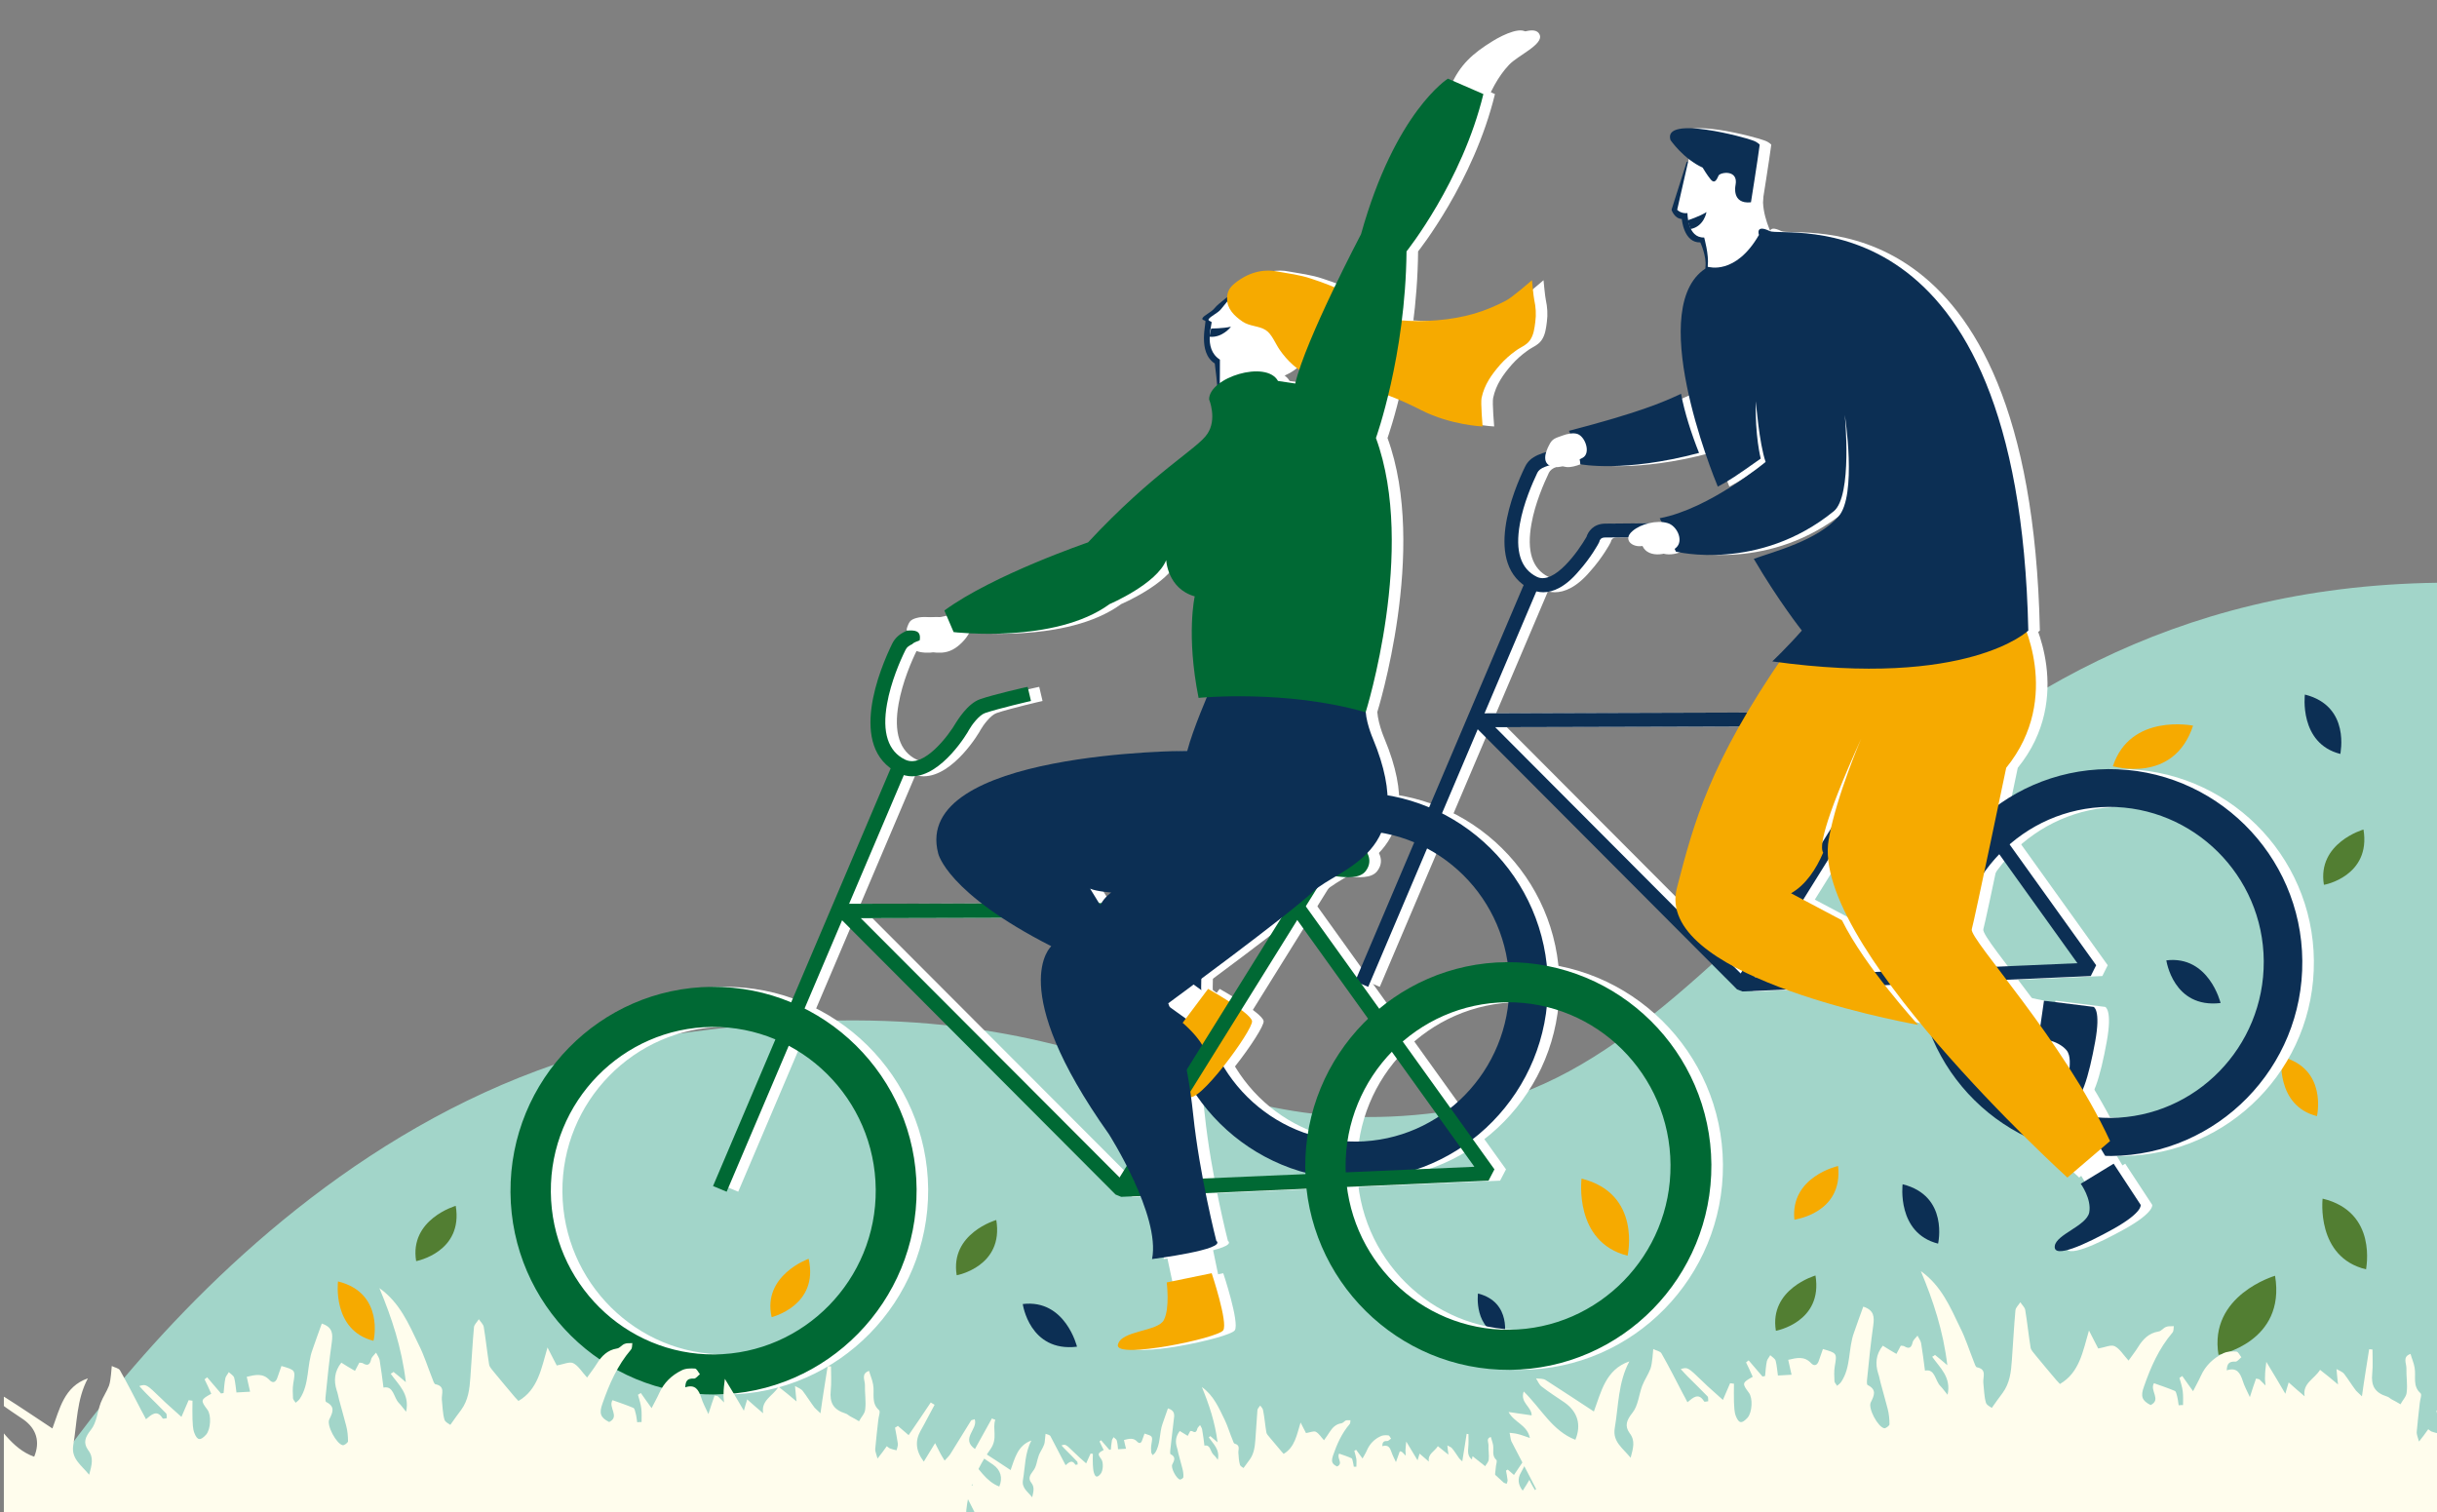 <?xml version="1.0" encoding="utf-8"?>
<!-- Generator: Adobe Illustrator 22.0.1, SVG Export Plug-In . SVG Version: 6.00 Build 0)  -->
<svg version="1.1" id="圖層_1" xmlns="http://www.w3.org/2000/svg" xmlns:xlink="http://www.w3.org/1999/xlink" x="0px" y="0px"
	 viewBox="0 0 948.1 588.2" style="enable-background:new 0 0 948.1 588.2;" xml:space="preserve">
<rect x="0" y="0" width="948.1" height="588.2" fill="#808080" stroke="none"/>
<style type="text/css">
	.st0{clip-path:url(#SVGID_2_);}
	.st1{fill:#A2D5C9;}
	.st2{fill:#527E32;}
	.st3{fill:#F6AA00;}
	.st4{fill:#0C2F54;}
	.st5{fill:#FFFFFF;}
	.st6{fill:#006934;}
	.st7{fill:#FFFDED;}
</style>
<g>
	<defs>
		<rect id="SVGID_1_" x="1.5" y="-3.4" width="947.1" height="591.6"/>
	</defs>
	<clipPath id="SVGID_2_">
		<use xlink:href="#SVGID_1_"  style="overflow:visible;"/>
	</clipPath>
	<g class="st0">
		<g>
			<g>
				<path class="st1" d="M948.6,601.5H1.5c0,0,98.6-177.6,267.7-200.1c169.1-22.6,188.6,49.4,301.3,29.7
					c112.7-19.7,166.6-201.6,378-204.4L948.6,601.5L948.6,601.5z"/>
			</g>
		</g>
		<g>
			<path class="st2" d="M885.1,496.3c0,0-25.9,7.5-22,30.8C863.1,527.1,889.4,522.2,885.1,496.3z"/>
			<path class="st2" d="M387.6,474.6c0,0-18.1,5.2-15.4,21.5C372.3,496.1,390.6,492.7,387.6,474.6z"/>
			<path class="st2" d="M903.6,466.3c0,0-2.7,22.8,16.9,27.5C920.4,493.8,925.3,471.5,903.6,466.3z"/>
			<path class="st2" d="M706.3,496.2c0,0-18.1,5.2-15.4,21.5C691,517.7,709.3,514.3,706.3,496.2z"/>
			<path class="st2" d="M919.5,322.7c0,0-18.1,5.2-15.4,21.5C904.2,344.3,922.5,340.8,919.5,322.7z"/>
			<path class="st2" d="M177.3,469.1c0,0-18.1,5.2-15.4,21.5C162,490.6,180.3,487.1,177.3,469.1z"/>
			<path class="st3" d="M615.3,458.5c0,0-3.2,24.7,17.9,30C633.2,488.5,638.8,464.4,615.3,458.5z"/>
			<path class="st3" d="M853.2,282.3c0,0-24.4-5-31.2,15.8C822,298,845.6,305.3,853.2,282.3z"/>
			<path class="st4" d="M419,523.9c0,0-4.5-18.6-21.1-16.6C397.9,507.3,400.5,526.1,419,523.9z"/>
			<path class="st4" d="M863.9,390.2c0,0-4.5-18.6-21.1-16.6C842.8,373.5,845.4,392.4,863.9,390.2z"/>
			<path class="st4" d="M740.2,460.7c0,0-2.4,19,13.8,23.1C754,483.8,758.3,465.2,740.2,460.7z"/>
			<path class="st4" d="M575,503.2c0,0-1.9,14.1,10.3,17.1C585.2,520.4,588.4,506.6,575,503.2z"/>
			<path class="st3" d="M887.6,411.1c0,0-2.4,19,13.8,23.1C901.4,434.2,905.7,415.6,887.6,411.1z"/>
			<path class="st3" d="M131.5,498.5c0,0-2.4,19,13.8,23.1C145.4,521.6,149.7,503,131.5,498.5z"/>
			<path class="st3" d="M715.1,453.6c0,0-18.7,4.1-17,20.9C698.1,474.4,717.1,472.1,715.1,453.6z"/>
			<path class="st3" d="M314.6,489.7c0,0-18.1,6.4-14.4,22.7C300.2,512.4,318.7,507.9,314.6,489.7z"/>
			<path class="st4" d="M896.7,270.2c0,0-2.4,19,13.8,23.1C910.4,293.3,914.7,274.7,896.7,270.2z"/>
		</g>
		<g>
			<g>
				<g>
					<g>
						<g>
							<polygon class="st5" points="536.8,383.9 531.7,381.8 597.9,226.1 603,228.2 							"/>
						</g>
						<g>
							<polygon class="st5" points="684.6,384.4 679.9,381.6 757.2,257.5 761.9,260.3 							"/>
						</g>
						<g>
							<path class="st5" d="M682.4,385.7l-2.1-0.8L577.8,282.1l1.9-4.6l168.2-0.5l2.3,1.1l69.8,97.4l-2.1,4.2L682.4,385.7z
								 M586.2,282.9l97.1,97.4l129.4-5.6l-66.1-92.2L586.2,282.9z"/>
						</g>
						<g>
							<path class="st5" d="M532.4,458.8c-41.4,0.3-75.3-33.2-75.6-74.6c-0.3-41.5,33-75.5,74.3-75.9c41.4-0.3,75.3,33.2,75.6,74.6
								C607.1,424.4,573.7,458.5,532.4,458.8z M531.3,323.1c-33,0.3-59.7,27.6-59.5,61c0.3,33.4,27.4,60.2,60.4,60
								c33-0.3,59.7-27.6,59.5-61S564.3,322.8,531.3,323.1z"/>
						</g>
						<g>
							<path class="st5" d="M825.9,449.7c-41.4,0.3-75.3-33.2-75.6-74.6c-0.3-41.5,33-75.5,74.3-75.9c41.4-0.3,75.3,33.2,75.6,74.6
								C900.6,415.3,867.2,449.3,825.9,449.7z M824.8,313.9c-33,0.3-59.7,27.6-59.5,61c0.3,33.4,27.4,60.2,60.4,60
								s59.7-27.6,59.5-61C885,340.6,857.8,313.7,824.8,313.9z"/>
						</g>
						<g>
							<path class="st5" d="M604.9,230.4c-1.9,0-3.5-0.5-4.8-1.1c-19.1-9.4-6.6-38.9-2.3-47.7c2.1-4.4,6.6-5.4,13.4-7.1
								c3.4-0.8,7.7-1.9,12.8-3.5l1.7,5.1c-5.4,1.7-9.7,2.8-13.3,3.6c-6.2,1.5-8.8,2.2-9.8,4.2c-1.9,4-5.4,11.9-6.8,19.9
								c-1.9,10.6,0.3,17.5,6.6,20.6c6.8,3.3,16.2-10.1,19.3-15.5c0.6-2,2.6-5.1,7.2-5.2c4,0,20.7-0.2,20.7-0.2l0.1,5.4
								c0,0-16.8,0.2-20.8,0.2c-1.7,0-2,1.1-2.1,1.3l-0.1,0.4l-0.2,0.4c-0.1,0.3-3.2,5.9-7.8,11
								C613.4,228.5,608.6,230.4,604.9,230.4z"/>
						</g>
						<g>
							<path class="st5" d="M760.1,250c-4.9-0.7-11.5,1.2-15.4,3c-4.2,1.9-9.9,0.7-13.6,2.6c-13.1,7,10.7,9.4,16.6,9.4
								c6-0.1,20.7,5.6,24.8,0.5C778.2,258.5,765.9,250.8,760.1,250z"/>
						</g>
					</g>
					<g>
						<g>
							<polygon class="st5" points="811.1,452.4 820.1,467.1 830.1,460.7 820.3,444.3 							"/>
							<path class="st5" d="M826.8,452.7l-12.8,7.8c0,0,4.3,5.9,3.3,11.2c-1.1,5.2-12.8,8.5-13.4,13c-0.7,5.2,11.8-0.5,23.1-6.8
								c11.3-6.4,10.3-9.2,10.3-9.2L826.8,452.7z"/>
						</g>
						<g>
							<polygon class="st5" points="784.7,399.1 806.7,403.5 808.1,391.9 784.2,387 							"/>
							<path class="st5" d="M799.7,389.3l-2.1,14.6c0,0,7.4,0.5,10.9,4.7c3.4,4.2-1.6,15.2,1.6,18.5c3.7,3.9,7.2-9.1,9.5-21.8
								c2.3-12.6-0.6-13.6-0.6-13.6L799.7,389.3z"/>
						</g>
						<path class="st5" d="M771.6,361.5c1.1-3.8,13.4-62.8,13.4-62.8c22.4-27.6,5.4-58.9,5.4-58.9c-67.7,2.3-91.5,14.6-91.5,14.6
							c-29.4,42.5-35.5,65.9-42,91c-8.7,33.6,83,51.3,93.8,53.3c-0.2-0.3-20.6-22.5-29.5-40.7l-19.8-10.5c5.8-3.3,9.8-9.5,12.5-15.8
							c-1.3-1.9-0.7-10.1,14.8-44.4c0,0-9.5,22.1-12.5,38.4c0.1-0.3,0.3-0.7,0.3-1.1c-11.1,39.6,92.4,133.5,92.4,133.5l16.6-14.2
							C807.4,404.8,770.6,365.3,771.6,361.5z"/>
						<g>
							<path class="st5" d="M660.7,63l-5.9,18.6c0,0,1,3.4,4,3.6c0,0,0.7,9.3,7.2,9.1c0,0,2.5,5.4,2,9.5
								c-0.5,4.1,11.1,3.4,19.5-11.8c0,0-4.6-8.5-3.7-16C684.5,68.6,674.4,57.9,660.7,63z"/>
							<path class="st5" d="M661.6,61.4L657,81.6c0,0,1.4,1.6,4,1.3c0,0-0.1,9.7,6.5,9.5c0,0,1.9,6.8,1.4,10.9
								c-0.5,4.1,12.3,3.8,20.8-11.3c0,0-4.6-8.5-3.7-16C686.8,68.6,675.3,56.3,661.6,61.4z"/>
							<path class="st5" d="M654.4,54.5c0,0,5,7.3,12.5,10.7c0,0,1.7,2.9,3.2,4.7c1.6,1.8,2.4-0.3,3-1.6c0.6-1.3,7.8-2.5,6.6,3.7
								c0,0-1.7,7.5,6,6.7c0,0,2.7-16.9,3.4-22.4c0,0-0.7-1-2.8-1.7C684.3,53.7,651.2,44.5,654.4,54.5z"/>
							<path class="st5" d="M661.1,85.7c0,0,4.7-1.5,7.3-3.2c0,0-0.9,5.6-6.2,6.6C662.3,89.2,661.7,88,661.1,85.7z"/>
						</g>
						<g>
							<path class="st5" d="M693,89.9c-5.7-2.8-4.2,1.5-4.2,1.5c-9.1,15.8-19.7,12.4-19.7,12.4c-25.3,14,1.8,81,3.7,85.5
								c4.6-2.4,7.2-4.2,16.7-10.9c0,0-2.3-8.9-1.9-22.3c0,0,1.3,16.4,3.8,23.6c0,0-21.9,18.3-41.2,21.9c0,0,3.8,7.2,6.3,13
								c0,0,32.2,8,61.4-15.7c7.4-6,4.3-37.5,4.3-37.5s4.9,31.4-2.5,39.6c-8.3,9.3-24.8,13.5-32.9,16.4
								c9.6,16.4,18.7,27.9,18.7,27.9c-5.6,6.4-11.5,12-11.5,12c76.3,10.6,99.6-12,99.6-12C789.9,73.7,698.7,92.6,693,89.9z"/>
							<path class="st5" d="M658.5,153.2c-7.3,3.4-16.4,7.3-43.6,14.4c0,0,4.4,9.3,4.4,13c0,0,16.9,3.4,46.2-4.4
								C662.4,168.4,659.9,160.5,658.5,153.2z"/>
						</g>
						<path class="st5" d="M607.2,173.1c-1.3,2.4-3.6,8,2.3,8.6c3.2,0.3,7.9-2.1,10.7-3.6c3.2-1.7,1.2-7.9-1.8-9.2
							c-1.7-0.7-4.3-0.1-5.9,0.5C609.4,170.5,608.4,170.7,607.2,173.1z"/>
						<path class="st5" d="M639.6,206.6c-3.9,3.3-0.1,6.5,3.9,5.8c2.3,5.2,11,3.4,13.6,0.1c2.2-2.9-0.4-8-3.8-9
							C649.1,202.2,642.8,203.8,639.6,206.6z"/>
					</g>
				</g>
				<g>
					<g>
						<polygon class="st5" points="476.3,388.4 468.8,398.4 454.9,388.4 462.4,378.3 						"/>
						<path class="st5" d="M474.5,384.7l-9.9,13.2c0,0,7.2,6.1,8.5,10.7s-9.1,13-6.2,17.7c2.9,4.7,25.3-25.8,24.7-29.1
							C491.1,394,474.5,384.7,474.5,384.7z"/>
					</g>
					<g>
						<g>
							<polygon class="st5" points="287.2,463.6 281.9,461.4 351.7,297.3 357,299.5 							"/>
						</g>
						<g>
							<polygon class="st5" points="443,464.2 438.1,461.2 519.6,330.4 524.5,333.3 							"/>
						</g>
						<g>
							<path class="st5" d="M440.7,465.6l-2.2-0.9l-108-108.3l2.1-4.8l177.3-0.5l2.4,1.2l73.6,102.6l-2.3,4.4L440.7,465.6z
								 M339.4,357.2l102.4,102.6l136.3-5.9l-69.7-97.1L339.4,357.2z"/>
						</g>
						<g>
							<path class="st5" d="M282.7,542.5c-43.6,0.3-79.3-35-79.6-78.7c-0.3-43.7,34.8-79.6,78.4-79.9c43.5-0.4,79.2,34.9,79.6,78.7
								C361.4,506.3,326.2,542.2,282.7,542.5z M281.5,399.5c-34.8,0.3-63,29.1-62.7,64.2c0.3,35.2,28.9,63.5,63.7,63.2
								s63-29.1,62.7-64.2C344.9,427.6,316.3,399.2,281.5,399.5z"/>
						</g>
						<g>
							<path class="st5" d="M591.9,532.9c-43.6,0.3-79.3-35-79.6-78.7c-0.3-43.7,34.8-79.6,78.4-79.9c43.6-0.3,79.3,35,79.6,78.7
								C670.6,496.7,635.5,532.6,591.9,532.9z M590.7,389.9c-34.8,0.3-63,29.1-62.7,64.2c0.3,35.2,28.9,63.5,63.7,63.2
								c34.8-0.3,63-29.1,62.7-64.2C654.2,418,625.6,389.6,590.7,389.9z"/>
						</g>
						<g>
							<path class="st5" d="M359.4,302c-1.8,0-3.6-0.4-5.4-1.3c-20.1-9.9-7-40.9-2.4-50.3c2.3-4.6,7-5.8,14.1-7.5
								c3.6-0.9,8.1-1.9,13.6-3.7l1.8,5.4c-5.7,1.9-10.3,2.9-14,3.8c-6.6,1.6-9.3,2.3-10.3,4.4c-2.1,4.2-5.7,12.5-7.2,21
								c-2,11.1,0.4,18.5,7,21.7c7.3,3.6,17.1-9.6,19.9-14.5c0.5-0.7,4.4-7.3,9.3-9c5.5-1.9,17.9-4.7,18.5-4.8l1.3,5.5
								c-0.1,0-12.6,2.9-17.9,4.7c-2.3,0.8-5.2,4.7-6.2,6.5C381.1,284.8,371,301.9,359.4,302z"/>
						</g>
						<g>
							<path class="st5" d="M522.6,322.6c-5.2-0.7-12,1.3-16.2,3.2c-4.4,2.1-10.5,0.7-14.4,2.8c-13.8,7.3,11.3,9.9,17.5,9.9
								c6.3-0.1,21.8,5.9,26.2,0.5C541.7,331.5,528.7,323.5,522.6,322.6z"/>
						</g>
					</g>
					<g>
						<g>
							<polygon class="st5" points="474.7,499.6 461.4,502.3 457.6,484.5 471,481.8 							"/>
							<path class="st5" d="M475.9,495.3l-17.5,3.6c0,0,1.3,10-1.1,14.6c-2.3,4.6-16.8,4-17.9,9.7s39.1-2.6,41-5.7
								C482.3,514.5,475.9,495.3,475.9,495.3z"/>
						</g>
						<path class="st5" d="M538.6,287.3c0,0-3.2-7.3-2.8-12.6c0.3-5.4-61-5.3-61-5.3s-6.2,14.2-8.4,22.7c0,0-107.4,0.1-96.9,39.9
							c0,0,3.2,15.3,44,36.1c0,0-18.2,15.9,22.4,73.1c0,0,20.2,31.7,16.8,48.6c0,0,29.3-3.7,25-7.1c0,0-6.5-25.3-9-49.1
							c-2.5-23.8-7.3-36.4-9.7-43.3c0,0,46.6-34.2,56.3-43.4C525,337.6,557.4,332.4,538.6,287.3z M432.6,352.2l-4-6.5
							c2.4,1.1,8.2,1.5,8.2,1.5C433.3,349.9,432.6,352.2,432.6,352.2z"/>
					</g>
					<g>
						<path class="st5" d="M357.4,245.3c2.6-0.1,5.6-0.3,4.9,3.8c-1.8,0.8-3.5,1-2.8,2.8c0.7,1.8,4.4,2.1,6.8,2c3.3-0.2,5.7-1.7,8-4
							c2.1-2.1,5.1-6.2,2.9-9.3c-1.8-2.4-4.9-0.7-7.3-0.5c-2.9,0.3-6-0.5-8.8,0.3c-1.1,0.3-2.2,0.7-2.8,1.7
							C357.9,242.4,356.8,245.3,357.4,245.3z"/>
						<g>
							<path class="st5" d="M484.7,113.5c0,0-6.4,4.7-7.6,6.3c-1.3,1.7-4.2,2.8-4.8,4c-0.3,0.6,0.7,0.8,1.1,1
								c0.6,0.3-3.2,12.2,3.7,16.6c0,0,1.3,9.9,1.2,13.3l15.6,6c0,0-0.4-13,4.2-15.2C514.3,138.2,518.9,108.4,484.7,113.5z"/>
							<path class="st5" d="M485.2,113.3c0,0-4.4,5.4-5.7,7c-1.3,1.6-4.1,2.7-4.8,3.9c-0.3,0.5,0.7,0.8,1.1,1
								c0.6,0.3-3.5,10.4,3.3,14.7c0,0,0,11.1-0.1,14.4l17.4,6.4c0,0-0.5-12.9,4-14.9C516.6,138.6,519.2,108.4,485.2,113.3z"/>
							<path class="st5" d="M475.7,127.8c0,0,4.6,0,7.7-0.7c0,0-3.3,4.4-8.3,3.9C475.1,131,475.1,130,475.7,127.8z"/>
							<path class="st5" d="M484.9,110.2c-2.1,1.7-3,3.3-3,5.9c-0.1,4,2.8,6.8,6,9c2.8,1.9,6.3,1.6,9,3.3c2.4,1.5,3.8,5.3,5.4,7.6
								c3,4.4,7.2,8.3,12.2,10.5c4.9,2.1,10.4,2.5,15.7,3.4c9.7,1.6,18.7,5.3,27.3,9.7c11.4,5.8,23.8,6.3,23.8,6.3
								s-0.8-9.3-0.4-11.1c1.1-5.2,3.9-9.1,7.3-13c1.7-1.9,3.7-3.7,5.8-5.2c1.9-1.5,4.3-2.2,5.7-4.2c1.5-2.1,1.8-4.8,2.1-7.2
								c0.4-2.8,0.2-5.8-0.4-8.5c-0.3-1.3-0.9-7.7-0.9-7.7s-7.5,6.6-10.2,8c-3.8,2-8.1,3.8-12.2,5c-8.9,2.6-19.6,3.4-28.9,2.6
								c-8.1-0.7-13.5-5.6-19.9-9.8c-4.4-2.9-9.6-4.7-14.7-6.4c-4.4-1.5-8.9-2-13.3-2.8C497.5,104.8,491.2,105.1,484.9,110.2z"/>
						</g>
						<path class="st5" d="M568.9,33.4c3.6-8.2,8.5-12.6,16.3-17.4c4.2-2.6,12.2-6.4,13.8-2.5c1.6,3.8-8.4,8-11.9,11.7
							c-4.2,4.4-7.7,11-9.5,16.7L568.9,33.4z"/>
						<path class="st5" d="M501.7,148.2c-4.6-8.3-26.9-1.3-26.8,7.2c0,0,3.2,7.7-0.7,13.4c-3.8,5.8-20.9,14.8-46.4,42.2
							c0,0-36.9,12.6-55.9,26.5l3.6,8.4c0,0,39.4,4.7,60.7-10.9c0,0,18.3-7.8,22-17.1c0,0,0.5,11.1,11.1,14.1c0,0-3.4,15,1.5,39.5
							c0,0,33.8-3.4,65,5.6c0,0,19.9-63.4,4-106.7c0,0,11.5-31.9,11.9-72.6c0,0,21.6-27,29.9-61.2l-13.7-6c0,0-20.5,12.8-33.8,60.5
							c0,0-21.5,40.8-25.6,58.1L501.7,148.2z"/>
					</g>
				</g>
			</g>
			<g>
				<g>
					<g>
						<g>
							<polygon class="st4" points="532.3,383.9 527.2,381.8 593.4,226.1 598.5,228.2 							"/>
						</g>
						<g>
							<polygon class="st4" points="680.1,384.4 675.4,381.6 752.7,257.5 757.4,260.3 							"/>
						</g>
						<g>
							<path class="st4" d="M677.9,385.7l-2.1-0.8L573.3,282.1l1.9-4.6l168.2-0.5l2.3,1.1l69.8,97.4l-2.1,4.2L677.9,385.7z
								 M581.7,282.9l97.1,97.4l129.4-5.6l-66.1-92.2L581.7,282.9z"/>
						</g>
						<g>
							<path class="st4" d="M527.9,458.8c-41.4,0.3-75.3-33.2-75.6-74.6c-0.3-41.5,33-75.5,74.3-75.9c41.4-0.3,75.3,33.2,75.6,74.6
								C602.6,424.4,569.2,458.5,527.9,458.8z M526.8,323.1c-33,0.3-59.7,27.6-59.5,61c0.3,33.4,27.4,60.2,60.4,60
								c33-0.3,59.7-27.6,59.5-61S559.8,322.8,526.8,323.1z"/>
						</g>
						<g>
							<path class="st4" d="M821.4,449.7c-41.4,0.3-75.3-33.2-75.6-74.6c-0.3-41.5,33-75.5,74.3-75.9c41.4-0.3,75.3,33.2,75.6,74.6
								C896.1,415.3,862.7,449.3,821.4,449.7z M820.3,313.9c-33,0.3-59.7,27.6-59.5,61c0.3,33.4,27.4,60.2,60.4,60
								c33-0.3,59.7-27.6,59.5-61C880.5,340.6,853.3,313.7,820.3,313.9z"/>
						</g>
						<g>
							<path class="st4" d="M600.4,230.4c-1.9,0-3.5-0.5-4.8-1.1c-19.1-9.4-6.6-38.9-2.3-47.7c2.1-4.4,6.6-5.4,13.4-7.1
								c3.4-0.8,7.7-1.9,12.8-3.5l1.7,5.1c-5.4,1.7-9.7,2.8-13.3,3.6c-6.2,1.5-8.8,2.2-9.8,4.2c-1.9,4-5.4,11.9-6.8,19.9
								c-1.9,10.6,0.3,17.5,6.6,20.6c6.8,3.3,16.2-10.1,19.3-15.5c0.6-2,2.6-5.1,7.2-5.2c4,0,20.7-0.2,20.7-0.2l0.1,5.4
								c0,0-16.8,0.2-20.8,0.2c-1.7,0-2,1.1-2.1,1.3l-0.1,0.4l-0.2,0.4c-0.1,0.3-3.2,5.9-7.8,11
								C608.9,228.5,604.1,230.4,600.4,230.4z"/>
						</g>
						<g>
							<path class="st4" d="M755.6,250c-4.9-0.7-11.5,1.2-15.4,3c-4.2,1.9-9.9,0.7-13.6,2.6c-13.1,7,10.7,9.4,16.6,9.4
								c6-0.1,20.7,5.6,24.8,0.5C773.7,258.5,761.4,250.8,755.6,250z"/>
						</g>
					</g>
					<g>
						<g>
							<polygon class="st5" points="806.6,452.4 815.6,467.1 825.6,460.7 815.8,444.3 							"/>
							<path class="st4" d="M822.3,452.7l-12.8,7.8c0,0,4.3,5.9,3.3,11.2c-1.1,5.2-12.8,8.5-13.4,13c-0.7,5.2,11.8-0.5,23.1-6.8
								c11.3-6.4,10.3-9.2,10.3-9.2L822.3,452.7z"/>
						</g>
						<g>
							<polygon class="st5" points="780.2,399.1 802.2,403.5 803.6,391.9 779.7,387 							"/>
							<path class="st4" d="M795.2,389.3l-2.1,14.6c0,0,7.4,0.5,10.9,4.7c3.4,4.2-1.6,15.2,1.6,18.5c3.7,3.9,7.2-9.1,9.5-21.8
								c2.3-12.6-0.6-13.6-0.6-13.6L795.2,389.3z"/>
						</g>
						<path class="st3" d="M767.1,361.5c1.1-3.8,13.4-62.8,13.4-62.8c22.4-27.6,5.4-58.9,5.4-58.9c-67.7,2.3-91.5,14.6-91.5,14.6
							c-29.4,42.5-35.5,65.9-42,91c-8.7,33.6,83,51.3,93.8,53.3c-0.2-0.3-20.6-22.5-29.6-40.7l-19.8-10.5c5.8-3.3,9.8-9.5,12.5-15.8
							c-1.3-1.9-0.7-10.1,14.8-44.4c0,0-9.5,22.1-12.5,38.4c0.1-0.3,0.3-0.7,0.3-1.1c-11.1,39.6,92.4,133.5,92.4,133.5l16.6-14.2
							C802.9,404.8,766.1,365.3,767.1,361.5z"/>
						<g>
							<path class="st4" d="M656.2,63l-5.9,18.6c0,0,1,3.4,4,3.6c0,0,0.7,9.3,7.2,9.1c0,0,2.5,5.4,2,9.5
								c-0.5,4.1,11.1,3.4,19.5-11.8c0,0-4.6-8.5-3.7-16C680,68.6,669.9,57.9,656.2,63z"/>
							<path class="st5" d="M657.1,61.4l-4.6,20.2c0,0,1.4,1.6,4,1.3c0,0-0.1,9.7,6.5,9.5c0,0,1.9,6.8,1.4,10.9
								c-0.5,4.1,12.3,3.8,20.8-11.3c0,0-4.6-8.5-3.7-16C682.3,68.6,670.8,56.3,657.1,61.4z"/>
							<path class="st4" d="M649.9,54.5c0,0,5,7.3,12.5,10.7c0,0,1.7,2.9,3.2,4.7c1.6,1.8,2.4-0.3,3-1.6c0.6-1.3,7.8-2.5,6.6,3.7
								c0,0-1.7,7.5,6,6.7c0,0,2.7-16.9,3.4-22.4c0,0-0.7-1-2.8-1.7C679.8,53.7,646.7,44.5,649.9,54.5z"/>
							<path class="st4" d="M656.6,85.7c0,0,4.7-1.5,7.3-3.2c0,0-0.9,5.6-6.2,6.6C657.8,89.2,657.2,88,656.6,85.7z"/>
						</g>
						<g>
							<path class="st4" d="M688.5,89.9c-5.7-2.8-4.2,1.5-4.2,1.5c-9.1,15.8-19.7,12.4-19.7,12.4c-25.3,14,1.8,81,3.7,85.5
								c4.6-2.4,7.2-4.2,16.7-10.9c0,0-2.3-8.9-1.9-22.3c0,0,1.3,16.4,3.8,23.6c0,0-21.9,18.3-41.2,21.9c0,0,3.8,7.2,6.3,13
								c0,0,32.2,8,61.4-15.7c7.4-6,4.3-37.5,4.3-37.5s4.9,31.4-2.5,39.6c-8.3,9.3-24.8,13.5-32.9,16.4
								c9.6,16.4,18.7,27.9,18.7,27.9c-5.6,6.4-11.5,12-11.5,12c76.3,10.6,99.6-12,99.6-12C785.4,73.7,694.2,92.6,688.5,89.9z"/>
							<path class="st4" d="M654,153.2c-7.3,3.4-16.4,7.3-43.6,14.4c0,0,4.4,9.3,4.4,13c0,0,16.9,3.4,46.2-4.4
								C657.9,168.4,655.4,160.5,654,153.2z"/>
						</g>
						<path class="st5" d="M602.7,173.1c-1.3,2.4-3.6,8,2.3,8.6c3.2,0.3,7.9-2.1,10.7-3.6c3.2-1.7,1.2-7.9-1.8-9.2
							c-1.7-0.7-4.3-0.1-5.9,0.5C604.9,170.5,603.9,170.7,602.7,173.1z"/>
						<path class="st5" d="M635.1,206.6c-3.9,3.3-0.1,6.5,3.9,5.8c2.3,5.2,11,3.4,13.6,0.1c2.2-2.9-0.4-8-3.8-9
							C644.6,202.2,638.3,203.8,635.1,206.6z"/>
					</g>
				</g>
				<g>
					<g>
						<polygon class="st5" points="471.8,388.4 464.3,398.4 450.4,388.4 457.9,378.3 						"/>
						<path class="st3" d="M470,384.7l-9.9,13.2c0,0,7.2,6.1,8.5,10.7s-9.1,13-6.2,17.7c2.9,4.7,25.3-25.8,24.7-29.1
							S470,384.7,470,384.7z"/>
					</g>
					<g>
						<g>
							<polygon class="st6" points="282.7,463.6 277.4,461.4 347.2,297.3 352.5,299.5 							"/>
						</g>
						<g>
							<polygon class="st6" points="438.5,464.2 433.6,461.2 515.1,330.4 520,333.3 							"/>
						</g>
						<g>
							<path class="st6" d="M436.2,465.6l-2.2-0.9L326,356.4l2.1-4.8l177.3-0.5l2.4,1.2l73.6,102.6l-2.3,4.4L436.2,465.6z
								 M334.9,357.2l102.4,102.6l136.3-5.9l-69.7-97.1L334.9,357.2z"/>
						</g>
						<g>
							<path class="st6" d="M278.2,542.5c-43.6,0.3-79.3-35-79.6-78.7c-0.3-43.7,34.8-79.6,78.4-79.9s79.3,35,79.6,78.7
								C356.9,506.3,321.7,542.2,278.2,542.5z M277,399.5c-34.8,0.3-63,29.1-62.7,64.2c0.3,35.2,28.9,63.5,63.7,63.2
								s63-29.1,62.7-64.2C340.4,427.6,311.8,399.2,277,399.5z"/>
						</g>
						<g>
							<path class="st6" d="M587.4,532.9c-43.6,0.3-79.3-35-79.6-78.7s34.8-79.6,78.4-79.9c43.6-0.3,79.3,35,79.6,78.7
								C666.1,496.7,631,532.6,587.4,532.9z M586.2,389.9c-34.8,0.3-63,29.1-62.7,64.2c0.3,35.2,28.9,63.5,63.7,63.2
								c34.8-0.3,63-29.1,62.7-64.2C649.7,418,621.1,389.6,586.2,389.9z"/>
						</g>
						<g>
							<path class="st6" d="M354.9,302c-1.8,0-3.6-0.4-5.4-1.3c-20.1-9.9-7-40.9-2.4-50.3c2.3-4.6,7-5.8,14.1-7.5
								c3.6-0.9,8.1-1.9,13.6-3.7l1.8,5.4c-5.7,1.9-10.3,2.9-14,3.8c-6.6,1.6-9.3,2.3-10.3,4.4c-2.1,4.2-5.7,12.5-7.2,21
								c-2,11.1,0.4,18.5,7,21.7c7.3,3.6,17.1-9.6,19.9-14.5c0.5-0.7,4.4-7.3,9.3-9c5.5-1.9,17.9-4.7,18.5-4.8l1.3,5.5
								c-0.1,0-12.6,2.9-17.9,4.7c-2.3,0.8-5.2,4.7-6.2,6.5C376.6,284.8,366.5,301.9,354.9,302z"/>
						</g>
						<g>
							<path class="st6" d="M518.1,322.6c-5.2-0.7-12,1.3-16.2,3.2c-4.4,2.1-10.5,0.7-14.4,2.8c-13.8,7.3,11.3,9.9,17.5,9.9
								c6.3-0.1,21.8,5.9,26.2,0.5C537.2,331.5,524.2,323.5,518.1,322.6z"/>
						</g>
					</g>
					<g>
						<g>
							<polygon class="st5" points="470.2,499.6 456.9,502.3 453.1,484.5 466.5,481.8 							"/>
							<path class="st3" d="M471.4,495.3l-17.5,3.6c0,0,1.3,10-1.1,14.6c-2.3,4.6-16.8,4-17.9,9.7s39.1-2.6,41-5.7
								C477.8,514.5,471.4,495.3,471.4,495.3z"/>
						</g>
						<path class="st4" d="M534.1,287.3c0,0-3.2-7.3-2.8-12.6c0.3-5.4-61-5.3-61-5.3s-6.2,14.2-8.4,22.7c0,0-107.4,0.1-96.9,39.9
							c0,0,3.2,15.3,44,36.1c0,0-18.2,15.9,22.4,73.1c0,0,20.2,31.7,16.8,48.6c0,0,29.3-3.7,25-7.1c0,0-6.5-25.3-9-49.1
							c-2.5-23.8-7.3-36.4-9.7-43.3c0,0,46.6-34.2,56.3-43.4C520.5,337.6,552.9,332.4,534.1,287.3z M428.1,352.2l-4-6.5
							c2.4,1.1,8.2,1.5,8.2,1.5C428.8,349.9,428.1,352.2,428.1,352.2z"/>
					</g>
					<g>
						<path class="st5" d="M352.9,245.3c2.6-0.1,5.6-0.3,4.9,3.8c-1.8,0.8-3.5,1-2.8,2.8c0.7,1.8,4.4,2.1,6.8,2c3.3-0.2,5.7-1.7,8-4
							c2.1-2.1,5.1-6.2,2.9-9.3c-1.8-2.4-4.9-0.7-7.3-0.5c-2.9,0.3-6-0.5-8.8,0.3c-1.1,0.3-2.2,0.7-2.8,1.7
							C353.5,242.4,352.3,245.3,352.9,245.3z"/>
						<g>
							<path class="st4" d="M480.2,113.5c0,0-6.4,4.7-7.6,6.3c-1.3,1.7-4.2,2.8-4.8,4c-0.3,0.6,0.7,0.8,1.1,1
								c0.6,0.3-3.2,12.2,3.7,16.6c0,0,1.3,9.9,1.2,13.3l15.6,6c0,0-0.4-13,4.2-15.2C509.8,138.2,514.4,108.4,480.2,113.5z"/>
							<path class="st5" d="M480.7,113.3c0,0-4.4,5.4-5.7,7c-1.3,1.6-4.1,2.7-4.8,3.9c-0.3,0.5,0.7,0.8,1.1,1
								c0.6,0.3-3.5,10.4,3.3,14.7c0,0,0,11.1-0.1,14.4l17.4,6.4c0,0-0.5-12.9,4-14.9C512.1,138.6,514.7,108.4,480.7,113.3z"/>
							<path class="st4" d="M471.2,127.8c0,0,4.6,0,7.7-0.7c0,0-3.3,4.4-8.3,3.9C470.6,131,470.6,130,471.2,127.8z"/>
							<path class="st3" d="M480.4,110.2c-2.1,1.7-3,3.3-3,5.9c-0.1,4,2.8,6.8,6,9c2.8,1.9,6.3,1.6,9,3.3c2.4,1.5,3.8,5.3,5.4,7.6
								c3,4.4,7.2,8.3,12.2,10.5c4.9,2.1,10.4,2.5,15.7,3.4c9.7,1.6,18.7,5.3,27.3,9.7c11.4,5.8,23.8,6.3,23.8,6.3
								s-0.8-9.3-0.4-11.1c1.1-5.2,3.9-9.1,7.3-13c1.7-1.9,3.7-3.7,5.8-5.2c1.9-1.5,4.3-2.2,5.7-4.2c1.5-2.1,1.8-4.8,2.1-7.2
								c0.4-2.8,0.2-5.8-0.4-8.5c-0.3-1.3-0.9-7.7-0.9-7.7s-7.5,6.6-10.2,8c-3.8,2-8.1,3.8-12.2,5c-8.9,2.6-19.6,3.4-28.9,2.6
								c-8.1-0.7-13.5-5.6-19.9-9.8c-4.4-2.9-9.6-4.7-14.7-6.4c-4.4-1.5-8.9-2-13.3-2.8C492.9,104.8,486.7,105.1,480.4,110.2z"/>
						</g>
						<path class="st5" d="M564.4,33.4c3.6-8.2,8.5-12.6,16.3-17.4c4.2-2.6,12.2-6.4,13.8-2.5c1.6,3.8-8.4,8-11.9,11.7
							c-4.2,4.4-7.7,11-9.5,16.7L564.4,33.4z"/>
						<path class="st6" d="M497.2,148.2c-4.6-8.3-26.9-1.3-26.8,7.2c0,0,3.2,7.7-0.7,13.4c-3.8,5.8-20.9,14.8-46.4,42.2
							c0,0-36.9,12.6-55.9,26.5l3.6,8.4c0,0,39.4,4.7,60.7-10.9c0,0,18.3-7.8,22-17.1c0,0,0.5,11.1,11.1,14.1c0,0-3.4,15,1.5,39.5
							c0,0,33.8-3.4,65,5.6c0,0,19.9-63.4,4-106.7c0,0,11.5-31.9,11.9-72.6c0,0,21.6-27,29.9-61.2l-13.8-6c0,0-20.5,12.8-33.8,60.5
							c0,0-21.5,40.8-25.6,58.1L497.2,148.2z"/>
					</g>
				</g>
			</g>
		</g>
		<g>
			<g id="WBqmeK_27_">
				<g>
					<path class="st7" d="M594.7,603.7c127.1,0,254.2,0,381.3,0c-0.1-4.7,0.2-9.5-0.3-14.2c-1.3-12.1,2.6-22.8,9.3-32.3
						c3-4.2,0.7-7.8,1.9-11.5c-0.4-0.1-0.9-0.3-1.3-0.5c-2.2,3.9-4.4,7.9-6.6,11.9c-5.7-4.1,1.3-7.7-0.1-11.6
						c-0.7,0.3-1.3,0.3-1.4,0.5c-2.7,4.4-5.4,8.7-8.1,13.1c-0.6,0.9-1.5,1.7-2.2,2.5c-0.5-0.9-1.1-1.7-1.5-2.5
						c-0.7-1.4-1.5-2.8-2.2-4.3c-1.6,2.6-2.9,4.8-4.4,7.2c-3.2-4.2-3.4-8.1-1.3-11.9c1.9-3.3,3.6-6.8,5.5-10.2
						c-0.5-0.3-1-0.6-1.5-0.9c-2.8,4.2-5.7,8.5-8.6,12.7c-1.6-1.4-2.9-2.5-4.2-3.6c-0.4,0.3-0.7,0.5-1.1,0.7
						c0.4,2.1,0.8,4.2,1.1,6.2c0.1,0.9-0.3,1.7-0.5,2.6c-0.9-0.2-1.7-0.4-2.5-0.7c-0.5-0.2-0.9-0.6-1.3-0.9
						c-1.1,1.6-2.1,2.9-3.6,4.8c-0.5-1.8-0.9-2.7-0.9-3.6c0.3-3.8,0.8-7.6,1.2-11.4c0.1-1.3,0.9-3.3,0.3-3.8
						c-3.2-2.8-1.7-6.5-2.3-9.9c-0.3-1.9-1.1-3.6-1.6-5.4c-3.2,1.1-1.6,3.6-1.6,5.5c-0.1,3.1,0.5,6.4,0.1,9.5
						c-0.1,1.6-1.6,3-2.4,4.6c-1.1-0.7-2.3-1.3-3.4-1.9c-0.6-0.3-1.1-0.9-1.8-1.1c-4.8-1.5-6.3-4.2-5.8-9c0.3-3,0.1-6.2,0.1-9.3
						c-0.4-0.1-0.8-0.1-1.3-0.1c-0.9,5.8-1.9,11.7-2.8,18.3c-1.3-1.3-1.9-1.7-2.3-2.2c-1.6-2.1-3-4.4-4.6-6.5c-0.7-0.9-2-1.3-3-1.9
						c0.1,1.1,0.2,2.1,0.3,3.2c0.1,0.7,0.1,1.3,0.3,2.8c-2.7-2.3-4.8-4-7-5.7c-2.2,3.6-6.9,5.2-6,10.3c-2-1.7-4-3.4-6.2-5.4
						c-0.5,1.7-0.9,2.8-1.3,4.4c-2.4-4.2-4.6-7.7-7.4-12.4c-0.3,2.4-0.5,4-0.5,5.7c-0.1,1.2,0.1,2.4,0.2,3.5
						c-0.8-0.8-1.7-1.7-2.4-2.4c-0.1-0.1-0.5-0.1-1.3-0.3c-0.7,2.1-1.5,4.2-2.4,7.2c-1.2-2.6-2.2-4.4-2.8-6.4c-1-3-2.3-5.3-6.2-4
						c0.1-2.6,0.9-3.5,3.3-3.4c0.8,0.1,1.6-1.1,2.4-1.7c-0.6-0.7-1.2-2.1-1.9-2.2c-1.7-0.1-3.7-0.1-5.2,0.7
						c-3.9,1.9-6.9,4.8-8.7,8.8c-0.9,2-2,3.9-3,5.9c-1.7-2.3-2.9-4.1-4.2-5.9c-0.3,0.2-0.7,0.5-1.1,0.7c0.5,1.8,1.1,3.6,1.3,5.4
						c0.2,1.7,0.1,3.4,0.1,5.2c-0.5,0-1.1,0-1.7,0.1c-0.2-1.2-0.3-2.4-0.6-3.5c-0.2-0.7-0.4-1.9-0.9-2.1c-2.6-1.1-5.3-2-8.1-3
						c-1.8,2.8,3,6.4-1.3,8.5c-3.4-1.7-4-3.4-2.6-7.2c2.6-7.5,5.8-14.8,11.1-21c0.5-0.6,0.4-1.7,0.5-2.5c-1,0.1-2.1-0.1-3,0.3
						c-1.1,0.4-1.9,1.7-3,1.8c-3.7,0.6-6,3-7.8,5.9c-1.1,1.8-2.4,3.4-3.8,5.4c-2.1-2.3-3.4-4.6-5.4-5.6c-1.5-0.7-3.9,0.5-6.4,0.9
						c-0.7-1.4-1.9-3.6-3.6-7c-2.4,8.2-3.7,16.4-11.3,20.8c-0.5-0.5-0.9-1-1.4-1.5c-2.7-3.2-5.4-6.4-8.1-9.7
						c-0.7-0.9-1.7-1.9-1.9-2.9c-0.8-4.9-1.3-9.9-2.1-14.7c-0.2-1.1-1.3-2-1.9-3c-0.7,1.1-1.8,2.1-1.9,3.1c-0.6,6.5-0.9,13-1.4,19.5
						c-0.3,4.5-0.8,8.9-3.6,12.7c-1.3,1.7-2.5,3.4-4.2,5.8c-0.4-0.3-2.1-1.1-2.3-2.1c-0.7-2.4-0.7-5.2-1-7.7c-0.2-2.3,1.5-5.2-2.5-6
						c-0.5-0.1-0.9-1.4-1.2-2.2c-1.8-4.5-3.2-9.1-5.4-13.4c-3.8-7.9-7.3-16.2-15.2-21.8c4.8,11.5,8.7,23.2,10.3,36.6
						c-2.1-1.8-3.4-2.9-4.8-4c-0.3,0.3-0.7,0.5-1.1,0.7c3,4.3,7.5,7.9,6,14.8c-1.2-1.4-1.9-2.5-2.8-3.4c-2.1-2.1-2-6.8-6-6
						c-0.5-3.7-0.9-7.2-1.5-10.7c-0.2-1-0.9-1.9-1.4-2.9c-0.7,0.9-1.7,1.7-1.9,2.6c-0.5,2.3-1.5,2.6-3.3,1.5
						c-0.3-0.2-0.9-0.1-1.3-0.2c-0.6,1.1-1.1,2-1.7,3.2c-1.9-1.1-3.6-2.1-5.3-3.2c-2.7,3.4-3,7-1.8,10.8c0.4,1.1,0.6,2.3,0.9,3.5
						c0.9,3.4,1.9,6.8,2.8,10.3c0.5,1.9,0.7,4,0.7,6c0,0.5-1.5,1.7-2.1,1.5c-2.4-0.5-6.3-7.7-5.2-10c1.4-2.8,2.4-5-1.2-6.8
						c-0.4-0.2-0.3-1.6-0.2-2.4c0.7-7,1.4-13.9,2.4-20.9c0.4-3.1,0.4-5.8-3.9-7.2c-1.3,3.4-2.4,6.8-3.6,10.1
						c-2.3,6.2-1.1,13.4-5,19.2c-0.4,0.6-1.1,1.1-1.6,1.5c-0.3-0.6-0.9-1.1-1-1.7c-0.1-1.9-0.2-3.9,0.1-5.8c0.9-5.2,0.9-5.2-4.6-6.8
						c-0.5,1.4-1,2.8-1.5,4.3c-0.5,1.8-1.7,2.7-3.1,1.2c-2.6-2.8-5.5-2.1-8.9-1.3c0.5,2.1,0.9,4.1,1.3,5.8c-1.7,0.1-3.2,0.2-5.3,0.3
						c-0.3-1.9-0.4-3.9-0.9-5.8c-0.3-0.8-1.3-1.4-2.1-2.1c-0.4,0.8-1.1,1.5-1.3,2.3c-0.4,1.9-0.5,3.9-0.7,5.8
						c-0.3,0.1-0.7,0.1-1,0.2c-1.8-2.1-3.6-4.2-5.4-6.3c-0.3,0.3-0.7,0.5-1,0.8c0.9,1.9,1.8,3.7,2.6,5.6c-4.2,2.3-4.2,2.6-1.5,6.2
						c1.6,2.1,1.3,7.6-0.5,9.7c-2.2,2.4-3.4,2.4-4.6-0.7c-0.6-1.6-0.6-3.5-0.7-5.3c-0.1-2.4,0-4.8,0-7.2c-0.5-0.1-1-0.1-1.5-0.2
						c-0.9,2.1-1.8,4.1-2.8,6.5c-2.8-2.6-5.5-4.8-7.9-7.2c-5.8-5.6-5.8-5.6-8.5-4.8c1,1.1,1.9,2.1,2.7,2.9c2.6,2.6,5.2,5.1,7.7,7.7
						c0.4,0.4,0.2,1.3,0.3,1.9c-0.5,0.1-1.5,0.3-1.6,0.1c-2.2-3.6-4.3-1.5-6.5,0.3c-0.7-1.3-1.2-2.4-1.8-3.4
						c-2.7-5.2-5.4-10.5-8.3-15.6c-0.5-0.9-2.1-1.1-3.2-1.7c-0.1,1.1-0.2,2.3-0.3,3.3c-0.2,1.5-0.3,3-0.8,4.4
						c-0.9,2.3-2.3,4.3-3.2,6.6c-1.3,3.5-1.6,7.8-3.8,10.5c-2.3,2.9-3.1,5.1-1.1,7.9c2.3,3,1.4,5.8,0.4,9.6c-3.1-3.8-7-6.2-6.2-11.4
						c1.5-8.7,1.3-17.9,5.7-26.1c-9.3,3.2-11,12-13.8,19.5c-6.6-4.3-12.6-8.3-18.7-12.2c-1-0.7-2.6-0.5-3.8-0.7
						c0.7,1.1,1.2,2.5,2.2,3.2c2.8,2.2,6,4.2,8.9,6.2c5.1,3.6,6.6,8.7,4.2,14.5c-8.9-3.4-13.2-12-20.1-18.8c-1.5,4.4,3,5.8,3.1,9.3
						c-2.9-0.4-5.6-0.8-9-1.3c2.3,4.2,7.2,4.9,8.3,10.1c-2.1-0.7-3.3-1.2-4.6-1.5c-1.1-0.3-2.2-0.4-3.3-0.5c0.3,1.1,0.3,2.3,0.7,3.3
						c4.6,8.9,9.3,17.7,13.7,26.7c1.5,3.1,2.4,6.5,3.5,9.8c-0.5,0.3-1.1,0.6-1.7,0.9c-8.5-12.2-18.8-22.6-30.6-31.6
						c-1.1,3.9,1.7,6.1,3.6,8.4C583.8,584.1,589.7,593.7,594.7,603.7z"/>
				</g>
			</g>
			<g id="WBqmeK_26_">
				<g>
					<path class="st7" d="M-5,610.3c127.1,0,254.2,0,381.3,0c-0.1-4.7,0.2-9.5-0.3-14.2c-1.3-12.1,2.6-22.8,9.3-32.3
						c3-4.2,0.7-7.8,1.9-11.5c-0.4-0.1-0.9-0.3-1.3-0.5c-2.2,3.9-4.4,7.9-6.6,11.9c-5.7-4.1,1.3-7.7-0.1-11.6
						c-0.7,0.3-1.3,0.3-1.4,0.5c-2.7,4.4-5.4,8.7-8.1,13.1c-0.6,0.9-1.5,1.7-2.2,2.5c-0.5-0.9-1.1-1.7-1.5-2.5
						c-0.7-1.4-1.5-2.8-2.2-4.3c-1.6,2.6-2.9,4.8-4.4,7.2c-3.2-4.2-3.4-8.1-1.3-11.9c1.9-3.3,3.6-6.8,5.5-10.2
						c-0.5-0.3-1-0.6-1.5-0.9c-2.8,4.2-5.7,8.5-8.6,12.7c-1.6-1.4-2.9-2.5-4.2-3.6c-0.4,0.3-0.7,0.5-1.1,0.7
						c0.4,2.1,0.8,4.2,1.1,6.2c0.1,0.9-0.3,1.7-0.5,2.6c-0.9-0.2-1.7-0.4-2.5-0.7c-0.5-0.2-0.9-0.6-1.3-0.9
						c-1.1,1.6-2.1,2.9-3.6,4.8c-0.5-1.8-0.9-2.7-0.9-3.6c0.3-3.8,0.8-7.6,1.2-11.4c0.1-1.3,0.9-3.3,0.3-3.8
						c-3.2-2.8-1.7-6.5-2.3-9.9c-0.3-1.9-1.1-3.6-1.6-5.4c-3.2,1.1-1.6,3.6-1.6,5.5c-0.1,3.1,0.5,6.4,0.1,9.5
						c-0.1,1.6-1.6,3-2.4,4.6c-1.1-0.7-2.3-1.3-3.4-1.9c-0.6-0.3-1.1-0.9-1.8-1.1c-4.8-1.5-6.3-4.2-5.8-9c0.3-3,0.1-6.2,0.1-9.3
						c-0.4-0.1-0.8-0.1-1.3-0.1c-0.9,5.8-1.9,11.7-2.8,18.3c-1.3-1.3-1.9-1.7-2.3-2.2c-1.6-2.1-3-4.4-4.6-6.5c-0.7-0.9-2-1.3-3-1.9
						c0.1,1.1,0.2,2.1,0.3,3.2c0.1,0.7,0.1,1.3,0.3,2.8c-2.7-2.3-4.8-4-7-5.7c-2.2,3.6-6.9,5.2-6,10.3c-2-1.7-4-3.4-6.2-5.4
						c-0.5,1.7-0.9,2.8-1.3,4.4c-2.4-4.2-4.6-7.7-7.4-12.4c-0.3,2.4-0.5,4-0.5,5.7c-0.1,1.2,0.1,2.4,0.2,3.5
						c-0.8-0.8-1.7-1.7-2.4-2.4c-0.1-0.1-0.5-0.1-1.3-0.3c-0.7,2.1-1.5,4.2-2.4,7.2c-1.2-2.6-2.2-4.4-2.8-6.4c-1-3-2.3-5.3-6.2-4
						c0.1-2.6,0.9-3.5,3.3-3.4c0.8,0.1,1.6-1.1,2.4-1.7c-0.6-0.7-1.2-2.1-1.9-2.2c-1.7-0.1-3.7-0.1-5.2,0.7
						c-3.9,1.9-6.9,4.8-8.7,8.8c-0.9,2-2,3.9-3,5.9c-1.7-2.3-2.9-4.1-4.2-5.9c-0.3,0.2-0.7,0.5-1.1,0.7c0.5,1.8,1.1,3.6,1.3,5.4
						c0.2,1.7,0.1,3.4,0.1,5.2c-0.5,0-1.1,0-1.7,0.1c-0.2-1.2-0.3-2.4-0.6-3.5c-0.2-0.7-0.4-1.9-0.9-2.1c-2.6-1.1-5.3-2-8.1-3
						c-1.8,2.8,3,6.4-1.3,8.5c-3.4-1.7-4-3.4-2.6-7.2c2.6-7.5,5.8-14.8,11.1-21c0.5-0.6,0.4-1.7,0.5-2.5c-1,0.1-2.1-0.1-3,0.3
						c-1.1,0.4-1.9,1.7-3,1.8c-3.7,0.6-6,3-7.8,5.9c-1.1,1.8-2.4,3.4-3.8,5.4c-2.1-2.3-3.4-4.6-5.4-5.6c-1.5-0.7-3.9,0.5-6.4,0.9
						c-0.7-1.4-1.9-3.6-3.6-7c-2.4,8.2-3.7,16.4-11.3,20.8c-0.5-0.5-0.9-1-1.4-1.5c-2.7-3.2-5.4-6.4-8.1-9.7
						c-0.7-0.9-1.7-1.9-1.9-2.9c-0.8-4.9-1.3-9.9-2.1-14.7c-0.2-1.1-1.3-2-1.9-3c-0.7,1.1-1.8,2.1-1.9,3.1c-0.6,6.5-0.9,13-1.4,19.5
						c-0.3,4.5-0.8,8.9-3.6,12.7c-1.3,1.7-2.5,3.4-4.2,5.8c-0.4-0.3-2.1-1.1-2.3-2.1c-0.7-2.4-0.7-5.2-1-7.7c-0.2-2.3,1.5-5.2-2.5-6
						c-0.5-0.1-0.9-1.4-1.2-2.2c-1.8-4.5-3.2-9.1-5.4-13.4c-3.8-7.9-7.3-16.2-15.2-21.8c4.8,11.5,8.7,23.2,10.3,36.6
						c-2.1-1.8-3.4-2.9-4.8-4c-0.3,0.3-0.7,0.5-1.1,0.7c3,4.3,7.5,7.9,6,14.8c-1.2-1.4-1.9-2.5-2.8-3.4c-2.1-2.1-2-6.8-6-6
						c-0.5-3.7-0.9-7.2-1.5-10.7c-0.2-1-0.9-1.9-1.4-2.9c-0.7,0.9-1.7,1.7-1.9,2.6c-0.5,2.3-1.5,2.6-3.3,1.5
						c-0.3-0.2-0.9-0.1-1.3-0.2c-0.6,1.1-1.1,2-1.7,3.2c-1.9-1.1-3.6-2.1-5.3-3.2c-2.7,3.4-3,7-1.8,10.8c0.4,1.1,0.6,2.3,0.9,3.5
						c0.9,3.4,1.9,6.8,2.8,10.3c0.5,1.9,0.7,4,0.7,6c0,0.5-1.5,1.7-2.1,1.5c-2.4-0.5-6.3-7.7-5.2-10c1.4-2.8,2.4-5-1.2-6.8
						c-0.4-0.2-0.3-1.6-0.2-2.4c0.7-7,1.4-13.9,2.4-20.9c0.4-3.1,0.4-5.8-3.9-7.2c-1.3,3.4-2.4,6.8-3.6,10.1
						c-2.3,6.2-1.1,13.4-5,19.2c-0.4,0.6-1.1,1.1-1.6,1.5c-0.3-0.6-0.9-1.1-1-1.7c-0.1-1.9-0.2-3.9,0.1-5.8c0.9-5.2,0.9-5.2-4.6-6.8
						c-0.5,1.4-1,2.8-1.5,4.3c-0.5,1.8-1.7,2.7-3.1,1.2c-2.6-2.8-5.5-2.1-8.9-1.3c0.5,2.1,0.9,4.1,1.3,5.8c-1.7,0.1-3.2,0.2-5.3,0.3
						c-0.3-1.9-0.4-3.9-0.9-5.8c-0.3-0.8-1.3-1.4-2.1-2.1c-0.4,0.8-1.1,1.5-1.3,2.3c-0.4,1.9-0.5,3.9-0.7,5.8
						c-0.3,0.1-0.7,0.1-1,0.2c-1.8-2.1-3.6-4.2-5.4-6.3c-0.3,0.3-0.7,0.5-1,0.8c0.9,1.9,1.8,3.7,2.6,5.6c-4.2,2.3-4.2,2.6-1.5,6.2
						c1.6,2.1,1.3,7.6-0.5,9.7c-2.2,2.4-3.4,2.4-4.6-0.7c-0.6-1.6-0.6-3.5-0.7-5.3c-0.1-2.4,0-4.8,0-7.2c-0.5-0.1-1-0.1-1.5-0.2
						c-0.9,2.1-1.8,4.1-2.8,6.5c-2.8-2.6-5.5-4.8-7.9-7.2c-5.8-5.6-5.8-5.6-8.5-4.8c1,1.1,1.9,2.1,2.7,2.9c2.6,2.6,5.2,5.1,7.7,7.7
						c0.4,0.4,0.2,1.3,0.3,1.9c-0.5,0.1-1.5,0.3-1.6,0.1c-2.2-3.6-4.3-1.5-6.5,0.3c-0.7-1.3-1.2-2.4-1.8-3.4
						c-2.7-5.2-5.4-10.5-8.3-15.6c-0.5-0.9-2.1-1.1-3.2-1.7c-0.1,1.1-0.2,2.3-0.3,3.3c-0.2,1.5-0.3,3-0.8,4.4
						c-0.9,2.3-2.3,4.3-3.2,6.6c-1.3,3.5-1.6,7.8-3.8,10.5c-2.3,2.9-3.1,5.1-1.1,7.9c2.3,3,1.4,5.8,0.4,9.6c-3.1-3.8-7-6.2-6.2-11.4
						c1.5-8.7,1.3-17.9,5.7-26.1c-9.3,3.2-11,12-13.8,19.5C14,551.5,8,547.4,1.8,543.5c-1-0.7-2.6-0.5-3.8-0.7
						c0.7,1.1,1.2,2.5,2.2,3.2c2.8,2.2,6,4.2,8.9,6.2c5.1,3.6,6.6,8.7,4.2,14.5C4.3,563.5,0,554.8-6.8,548c-1.5,4.4,3,5.8,3.1,9.3
						c-2.9-0.4-5.6-0.8-9-1.3c2.3,4.2,7.2,4.9,8.3,10.1c-2.1-0.7-3.3-1.2-4.6-1.5c-1.1-0.3-2.2-0.4-3.3-0.5c0.3,1.1,0.3,2.3,0.7,3.3
						c4.6,8.9,9.3,17.7,13.7,26.7c1.5,3.1,2.4,6.5,3.5,9.8c-0.5,0.3-1.1,0.6-1.7,0.9c-8.5-12.2-18.8-22.6-30.6-31.6
						c-1.1,3.9,1.7,6.1,3.6,8.4C-15.8,590.7-10,600.3-5,610.3z"/>
				</g>
			</g>
			<g id="WBqmeK_25_">
				<g>
					<path class="st7" d="M378.4,604.4c74.7,0,149.4,0,224,0c-0.1-2.8,0.1-5.6-0.2-8.3c-0.8-7.1,1.5-13.4,5.4-19
						c1.7-2.4,0.4-4.6,1.1-6.8c-0.3-0.1-0.5-0.2-0.7-0.3c-1.3,2.3-2.6,4.6-3.8,7c-3.4-2.4,0.8-4.6-0.1-6.8c-0.5,0.1-0.7,0.1-0.8,0.3
						c-1.6,2.6-3.2,5.2-4.8,7.7c-0.3,0.5-0.9,1-1.3,1.5c-0.3-0.5-0.6-1-0.9-1.5c-0.5-0.8-0.9-1.7-1.3-2.5c-0.9,1.6-1.7,2.8-2.6,4.2
						c-1.9-2.4-2-4.8-0.7-7c1.1-2,2.1-4,3.2-6c-0.3-0.2-0.6-0.4-0.9-0.5c-1.7,2.5-3.4,5-5,7.4c-0.9-0.8-1.7-1.5-2.4-2.1
						c-0.2,0.1-0.5,0.3-0.7,0.4c0.2,1.2,0.5,2.4,0.6,3.6c0.1,0.5-0.2,1-0.3,1.5c-0.5-0.1-1-0.3-1.5-0.4c-0.3-0.1-0.5-0.3-0.8-0.5
						c-0.7,0.9-1.3,1.7-2.1,2.8c-0.3-1.1-0.5-1.6-0.5-2.1c0.2-2.3,0.5-4.4,0.7-6.7c0.1-0.8,0.5-1.9,0.2-2.3c-1.9-1.7-1-3.8-1.3-5.8
						c-0.2-1.1-0.6-2.1-0.9-3.2c-1.9,0.6-0.9,2.1-0.9,3.2c-0.1,1.9,0.3,3.7,0.1,5.6c-0.1,0.9-0.9,1.8-1.5,2.7
						c-0.7-0.4-1.3-0.7-2-1.1c-0.3-0.2-0.7-0.5-1.1-0.7c-2.8-0.9-3.7-2.4-3.4-5.3c0.2-1.8,0.1-3.6,0.1-5.5c-0.3,0-0.5-0.1-0.7-0.1
						c-0.5,3.4-1.1,6.9-1.7,10.7c-0.8-0.7-1.1-1-1.3-1.3c-0.9-1.3-1.7-2.6-2.7-3.8c-0.4-0.5-1.2-0.7-1.8-1.1
						c0.1,0.7,0.1,1.3,0.2,1.9c0.1,0.4,0.1,0.8,0.2,1.7c-1.6-1.3-2.8-2.3-4.1-3.3c-1.3,2.1-4,3-3.5,6c-1.2-1-2.3-2-3.6-3.1
						c-0.3,1-0.5,1.7-0.8,2.6c-1.5-2.4-2.7-4.6-4.4-7.3c-0.1,1.5-0.3,2.4-0.3,3.4c0,0.7,0.1,1.4,0.1,2.1c-0.5-0.5-0.9-1-1.5-1.5
						c-0.1-0.1-0.3-0.1-0.8-0.2c-0.4,1.2-0.9,2.4-1.5,4.2c-0.7-1.5-1.3-2.6-1.7-3.8c-0.6-1.8-1.3-3.1-3.6-2.4c0-1.5,0.5-2.1,1.9-2
						c0.5,0,0.9-0.6,1.5-0.9c-0.3-0.5-0.7-1.3-1.1-1.3c-1-0.1-2.2-0.1-3.1,0.4c-2.3,1.1-4,2.8-5.1,5.2c-0.5,1.2-1.2,2.3-1.8,3.4
						c-1-1.3-1.7-2.4-2.5-3.4c-0.2,0.1-0.4,0.3-0.7,0.4c0.3,1.1,0.6,2.1,0.8,3.2c0.1,1,0,2.1,0,3c-0.3,0-0.7,0-1,0
						c-0.1-0.7-0.2-1.4-0.4-2.1c-0.1-0.5-0.2-1.1-0.5-1.2c-1.5-0.7-3.1-1.2-4.8-1.8c-1.1,1.7,1.8,3.8-0.8,5c-2.1-1-2.3-2-1.6-4.2
						c1.5-4.4,3.4-8.7,6.5-12.3c0.3-0.3,0.2-1,0.3-1.5c-0.6,0.1-1.3-0.1-1.8,0.1c-0.6,0.3-1.1,1-1.7,1.1c-2.2,0.3-3.5,1.7-4.6,3.4
						c-0.7,1.1-1.4,2.1-2.2,3.2c-1.2-1.3-2-2.7-3.2-3.3c-0.9-0.4-2.3,0.3-3.8,0.5c-0.4-0.8-1.1-2.1-2.1-4.1
						c-1.5,4.8-2.2,9.6-6.6,12.2c-0.3-0.3-0.5-0.6-0.8-0.9c-1.6-1.9-3.2-3.8-4.8-5.7c-0.4-0.5-1-1.1-1.1-1.7
						c-0.5-2.8-0.7-5.8-1.3-8.7c-0.1-0.7-0.7-1.2-1.1-1.8c-0.4,0.6-1.1,1.2-1.1,1.9c-0.3,3.8-0.5,7.7-0.8,11.5
						c-0.2,2.6-0.5,5.2-2.1,7.5c-0.7,1-1.5,2-2.5,3.4c-0.2-0.2-1.2-0.6-1.4-1.3c-0.4-1.5-0.5-3-0.6-4.6c-0.1-1.3,0.9-3-1.5-3.6
						c-0.3-0.1-0.5-0.8-0.7-1.3c-1.1-2.6-1.9-5.4-3.1-7.9c-2.3-4.7-4.3-9.5-8.9-12.8c2.8,6.8,5.1,13.6,6.1,21.5
						c-1.3-1.1-2-1.7-2.8-2.4c-0.2,0.1-0.4,0.3-0.6,0.5c1.7,2.5,4.4,4.7,3.5,8.7c-0.7-0.9-1.1-1.5-1.7-2c-1.3-1.3-1.1-4-3.5-3.5
						c-0.3-2.2-0.5-4.2-0.9-6.3c-0.1-0.6-0.5-1.1-0.8-1.7c-0.4,0.5-1,1-1.1,1.5c-0.3,1.3-0.9,1.5-1.9,0.9c-0.2-0.1-0.5-0.1-0.8-0.1
						c-0.3,0.6-0.6,1.2-1,1.9c-1.1-0.7-2.1-1.3-3.1-1.9c-1.6,2.1-1.8,4.1-1.1,6.4c0.2,0.7,0.4,1.4,0.5,2.1c0.5,2,1.1,4,1.6,6
						c0.3,1.1,0.5,2.3,0.4,3.5c0,0.3-0.9,0.9-1.3,0.9c-1.4-0.3-3.7-4.6-3-5.9c0.8-1.6,1.5-2.9-0.7-4c-0.2-0.1-0.1-0.9-0.1-1.4
						c0.5-4.1,0.9-8.2,1.4-12.2c0.3-1.9,0.3-3.4-2.3-4.2c-0.7,2-1.4,4-2.1,6c-1.3,3.6-0.7,7.9-2.9,11.3c-0.3,0.3-0.6,0.6-0.9,0.9
						c-0.2-0.3-0.5-0.7-0.6-1c-0.1-1.1-0.1-2.3,0.1-3.4c0.5-3,0.5-3-2.7-4c-0.3,0.9-0.6,1.7-0.9,2.5c-0.3,1.1-1,1.6-1.9,0.7
						c-1.5-1.7-3.2-1.2-5.2-0.7c0.3,1.2,0.5,2.4,0.8,3.4c-1,0.1-1.9,0.1-3.1,0.2c-0.1-1.1-0.2-2.3-0.5-3.4c-0.1-0.5-0.8-0.8-1.2-1.3
						c-0.3,0.5-0.7,0.9-0.7,1.4c-0.2,1.1-0.3,2.3-0.4,3.4c-0.2,0.1-0.4,0.1-0.6,0.1c-1.1-1.3-2.1-2.4-3.2-3.7
						c-0.2,0.1-0.4,0.3-0.6,0.5c0.5,1.1,1.1,2.2,1.6,3.3c-2.4,1.3-2.4,1.5-0.9,3.6c0.9,1.3,0.7,4.5-0.3,5.7c-1.3,1.5-2,1.4-2.6-0.5
						c-0.3-0.9-0.3-2.1-0.4-3.1c-0.1-1.4,0-2.8,0-4.2c-0.3-0.1-0.6-0.1-0.9-0.1c-0.5,1.2-1.1,2.4-1.7,3.8c-1.7-1.5-3.2-2.8-4.6-4.2
						c-3.4-3.3-3.4-3.3-5-2.8c0.6,0.7,1.1,1.2,1.6,1.7c1.5,1.5,3,3,4.5,4.6c0.2,0.2,0.1,0.7,0.2,1.1c-0.3,0.1-0.9,0.2-0.9,0.1
						c-1.3-2.1-2.5-0.9-3.8,0.2c-0.4-0.8-0.7-1.4-1.1-2.1c-1.6-3-3.2-6.2-4.8-9.2c-0.3-0.5-1.3-0.7-1.9-0.9
						c-0.1,0.7-0.1,1.3-0.2,1.9c-0.1,0.9-0.1,1.8-0.5,2.6c-0.5,1.3-1.4,2.5-1.9,3.8c-0.8,2.1-0.9,4.6-2.3,6.2
						c-1.3,1.7-1.9,3-0.6,4.6c1.3,1.7,0.8,3.4,0.3,5.6c-1.8-2.3-4.1-3.6-3.6-6.7c0.9-5.2,0.7-10.5,3.3-15.4
						c-5.4,1.9-6.5,7.1-8.1,11.5c-3.8-2.5-7.4-4.9-11-7.2c-0.6-0.4-1.5-0.3-2.3-0.4c0.4,0.7,0.7,1.5,1.3,1.9
						c1.7,1.3,3.5,2.4,5.2,3.6c3,2.1,3.8,5.2,2.4,8.5c-5.3-2-7.8-7.1-11.9-11.1c-0.9,2.6,1.8,3.4,1.9,5.5c-1.7-0.3-3.3-0.5-5.3-0.7
						c1.3,2.4,4.2,2.8,4.9,6c-1.2-0.4-2-0.7-2.7-0.9c-0.6-0.1-1.3-0.2-1.9-0.3c0.1,0.7,0.1,1.4,0.5,1.9c2.6,5.2,5.4,10.5,8,15.7
						c0.9,1.8,1.4,3.8,2.1,5.8c-0.3,0.2-0.7,0.4-0.9,0.5c-5-7.2-11.1-13.2-17.9-18.5c-0.6,2.3,1,3.6,2.1,5
						C372,592.9,375.4,598.4,378.4,604.4z"/>
				</g>
			</g>
		</g>
	</g>
</g>
</svg>
